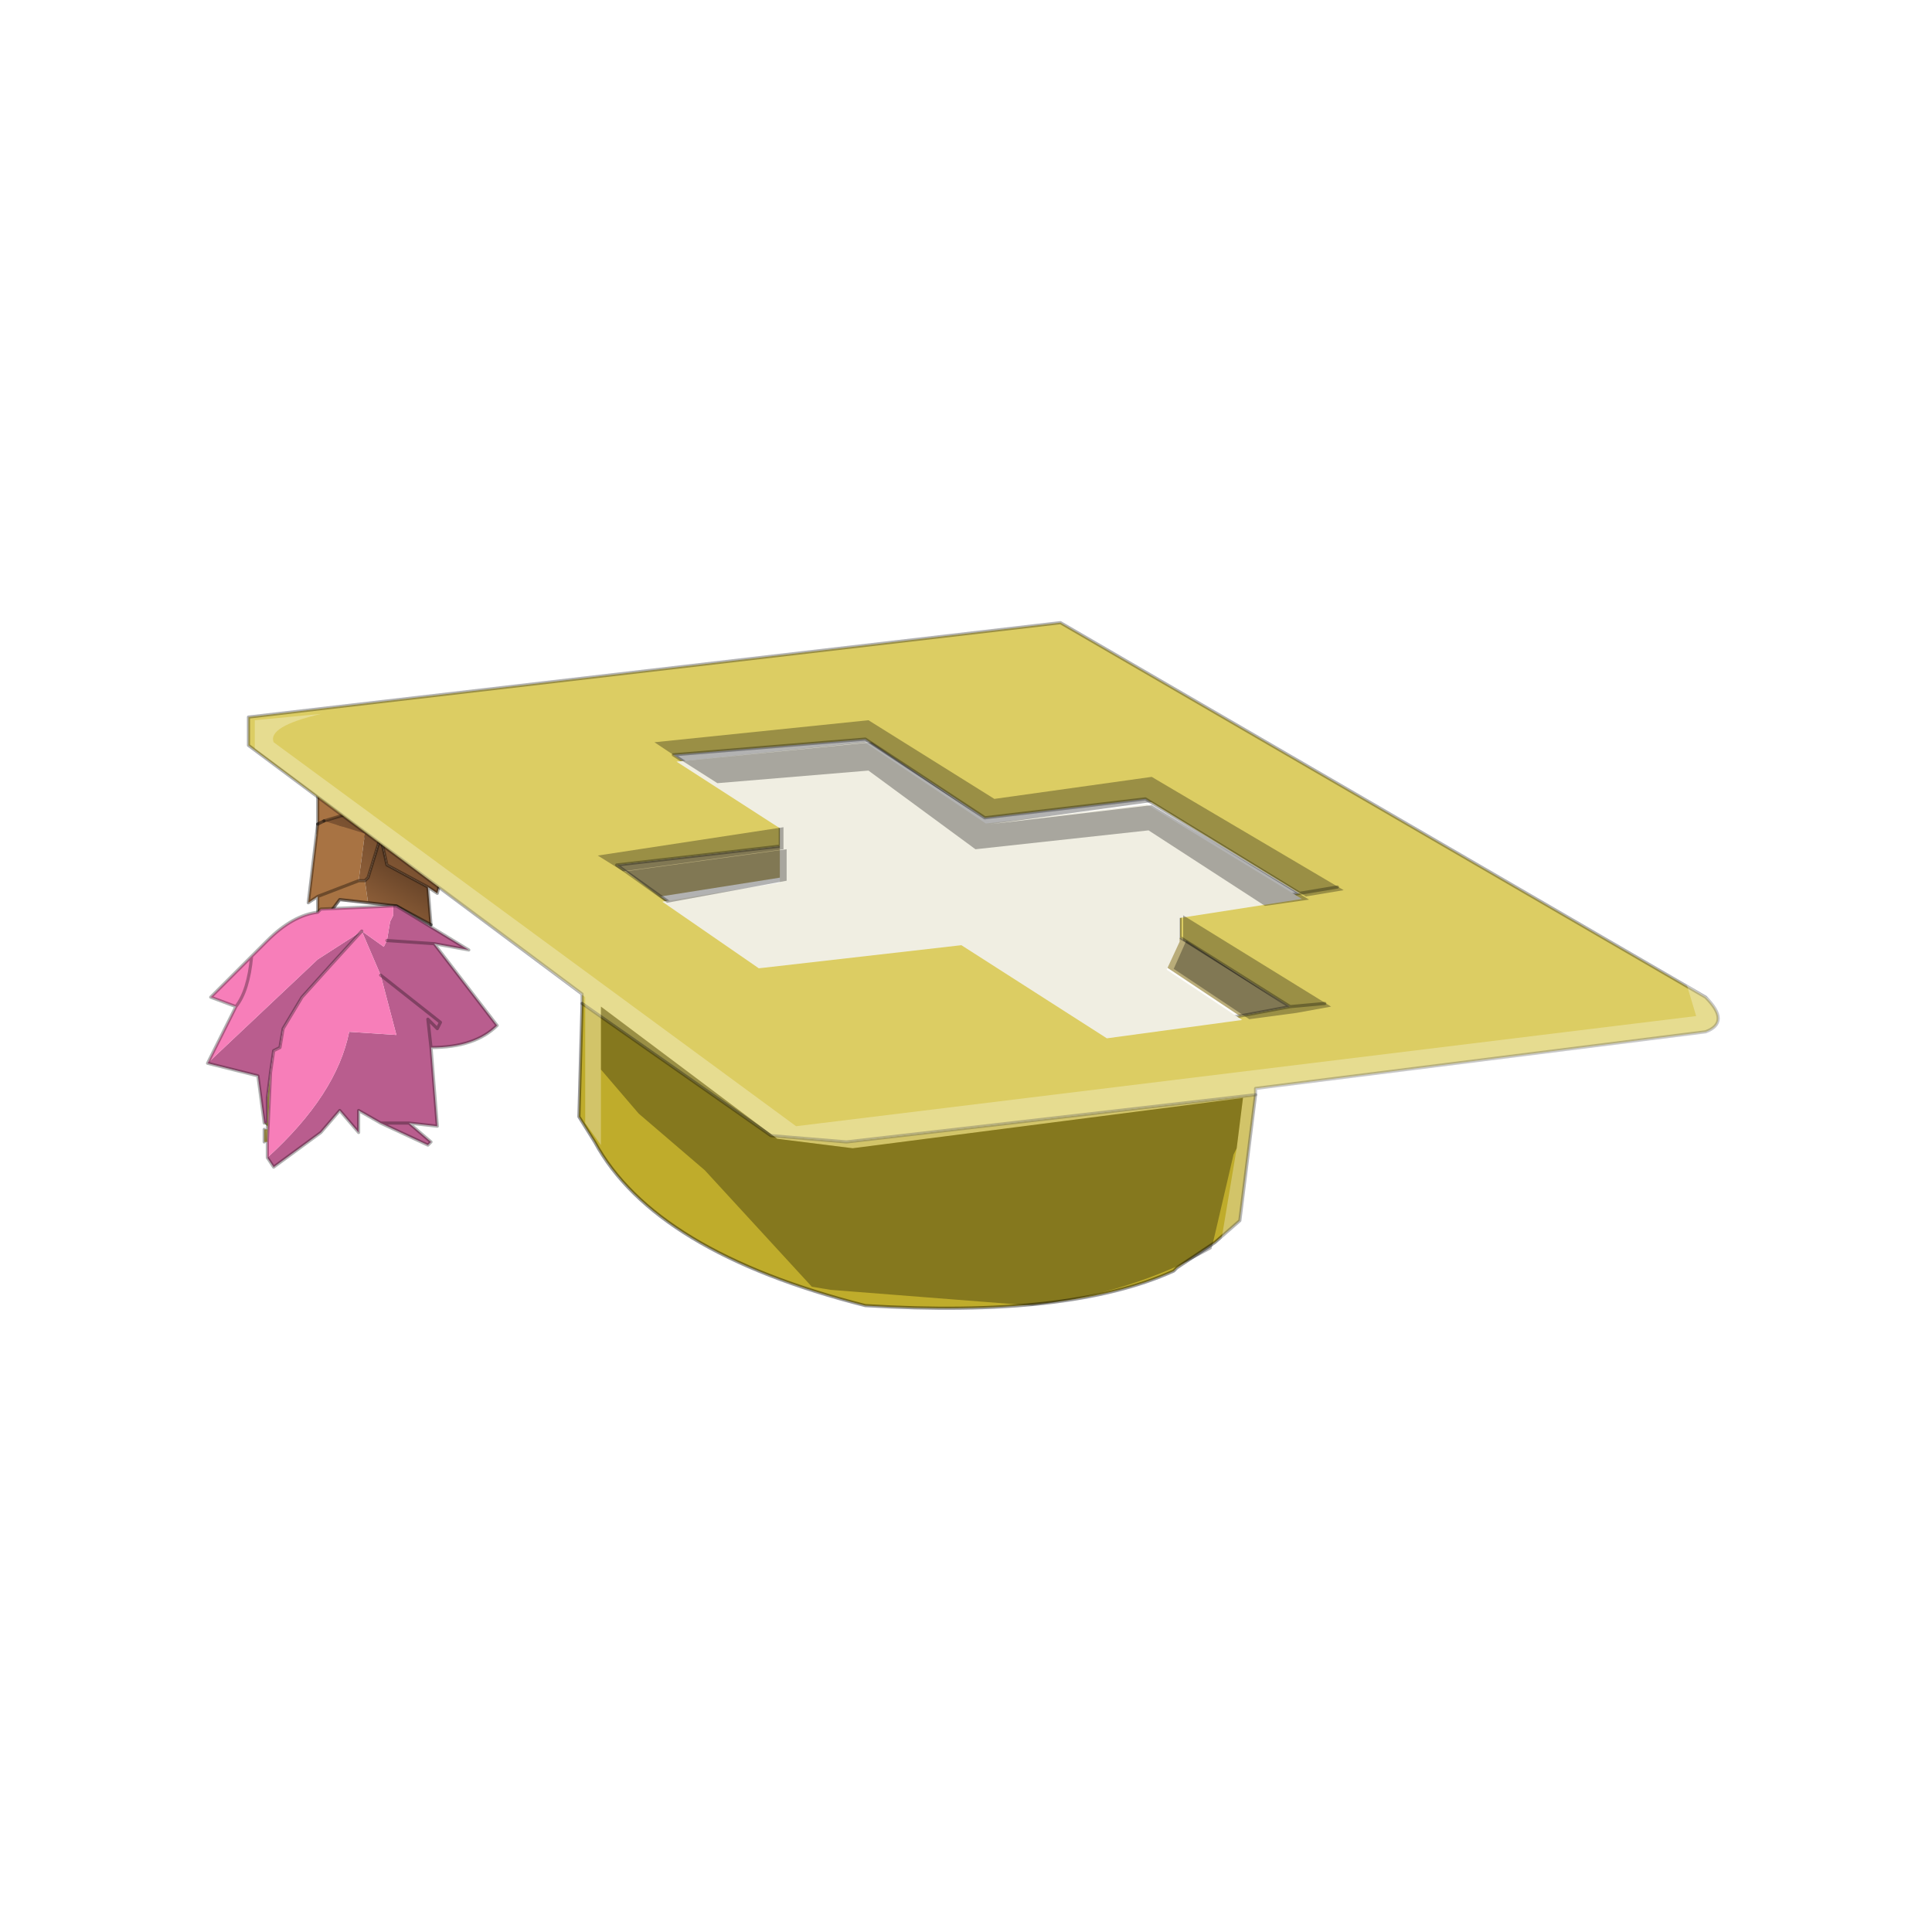 <?xml version="1.0" encoding="UTF-8" standalone="no"?>
<svg xmlns:xlink="http://www.w3.org/1999/xlink" height="440.0px" width="440.0px" xmlns="http://www.w3.org/2000/svg">
  <g transform="matrix(10.0, 0.0, 0.0, 10.0, 0.0, 0.0)">
    <use height="44.0" transform="matrix(0.909, 0.0, 0.0, 0.909, 2.0, 2.0)" width="44.0" xlink:href="#sprite0"/>
  </g>
  <defs>
    <g id="sprite0" transform="matrix(1.0, 0.0, 0.0, 1.0, 0.0, 0.0)">
      <use height="44.0" transform="matrix(1.0, 0.0, 0.0, 1.0, 0.0, 0.0)" width="44.0" xlink:href="#shape0"/>
      <use height="10.9" transform="matrix(1.577, 0.0, 0.0, 1.577, 3.0, 13.4)" width="24.1" xlink:href="#sprite1"/>
    </g>
    <g id="shape0" transform="matrix(1.0, 0.0, 0.0, 1.0, 0.0, 0.0)">
      <path d="M44.0 44.0 L0.0 44.0 0.0 0.0 44.0 0.0 44.0 44.0" fill="#43adca" fill-opacity="0.0" fill-rule="evenodd" stroke="none"/>
    </g>
    <g id="sprite1" transform="matrix(1.0, 0.0, 0.0, 1.0, 0.0, 0.0)">
      <use height="10.9" transform="matrix(1.0, 0.0, 0.0, 1.0, 0.0, 0.0)" width="24.1" xlink:href="#sprite2"/>
    </g>
    <g id="sprite2" transform="matrix(1.0, 0.0, 0.0, 1.0, 10.65, 21.95)">
      <use height="10.9" transform="matrix(1.0, 0.0, 0.0, 1.0, -10.65, -21.95)" width="24.0" xlink:href="#shape1"/>
      <use height="0.0" id="base" transform="matrix(-0.216, 0.0, 0.0, 0.216, 1.7, -16.45)" width="0.0" xlink:href="#sprite3"/>
      <use height="21.8" id="croix" transform="matrix(-0.216, 0.0, 0.0, 0.216, 6.737, -20.055)" width="47.05" xlink:href="#sprite4"/>
      <use height="9.45" transform="matrix(1.0, 0.0, 0.0, 1.0, -9.9, -20.5)" width="23.35" xlink:href="#shape3"/>
    </g>
    <g id="shape1" transform="matrix(1.0, 0.0, 0.0, 1.0, 10.65, 21.95)">
      <path d="M-8.8 -19.8 L-8.9 -19.75 -8.9 -18.6 -8.75 -18.65 -8.2 -18.85 -8.75 -18.65 -8.7 -18.15 -8.65 -18.05 -8.65 -18.2 -8.45 -18.55 -8.0 -18.55 -8.15 -18.95 -8.2 -18.85 -8.25 -19.65 -8.8 -19.8" fill="#a87343" fill-rule="evenodd" stroke="none"/>
      <path d="M-8.8 -19.8 L-8.25 -19.65 -8.2 -18.85 -8.15 -18.95 -8.05 -18.95 -8.0 -19.6 -7.85 -19.15 -7.2 -18.8 -7.05 -18.7 -6.95 -19.6 -7.95 -20.15 -8.8 -19.8" fill="url(#gradient0)" fill-rule="evenodd" stroke="none"/>
      <path d="M-7.2 -18.8 L-7.85 -19.15 -8.0 -19.6 -8.05 -18.95 -8.15 -18.95 -8.0 -18.55 -7.6 -18.5 -7.1 -18.25 -7.1 -18.2 -7.2 -18.8" fill="url(#gradient1)" fill-rule="evenodd" stroke="none"/>
      <path d="M-7.55 -18.2 L-7.6 -18.3 -7.55 -18.2" fill="#f0c106" fill-rule="evenodd" stroke="none"/>
      <path d="M-8.75 -17.3 L-8.8 -17.25 -8.8 -17.15 -8.75 -17.3" fill="#bd8812" fill-rule="evenodd" stroke="none"/>
      <path d="M-8.9 -19.75 L-8.8 -19.8 M-8.0 -18.55 L-8.45 -18.55 -8.65 -18.2 M-7.1 -18.2 L-7.1 -18.25 -7.6 -18.5 -8.0 -18.55" fill="none" stroke="#1a1210" stroke-linecap="round" stroke-linejoin="round" stroke-opacity="0.561" stroke-width="0.05"/>
      <path d="M-8.2 -18.85 L-8.75 -18.65 -8.9 -18.6 -8.9 -19.75 M-7.2 -18.8 L-7.85 -19.15 -8.0 -19.6 -8.05 -18.95 -8.15 -18.95 -8.2 -18.85 M-8.65 -18.05 L-8.7 -18.15 -8.75 -18.65 M-8.8 -19.8 L-7.95 -20.15 -6.95 -19.6 -7.05 -18.7 -7.2 -18.8 -7.1 -18.2" fill="none" stroke="#000000" stroke-linecap="round" stroke-linejoin="round" stroke-opacity="0.353" stroke-width="0.05"/>
      <path d="M-8.8 -18.8 L-8.9 -18.75 -9.05 -17.5 -8.9 -17.6 -8.25 -17.85 -8.9 -17.6 -8.9 -17.15 -8.85 -17.05 -8.85 -17.15 -8.55 -17.55 -8.1 -17.5 -8.15 -17.85 -8.25 -17.85 -8.15 -18.6 -8.8 -18.8" fill="#a87343" fill-rule="evenodd" stroke="none"/>
      <path d="M-8.8 -18.8 L-8.15 -18.6 -8.25 -17.85 -8.15 -17.85 -8.1 -17.9 -7.9 -18.55 -7.8 -18.1 -7.15 -17.75 -7.0 -17.65 -6.75 -18.6 -7.8 -19.1 -8.8 -18.8" fill="url(#gradient2)" fill-rule="evenodd" stroke="none"/>
      <path d="M-7.15 -17.75 L-7.8 -18.1 -7.9 -18.55 -8.1 -17.9 -8.15 -17.85 -8.1 -17.5 -7.65 -17.45 -7.1 -17.15 -7.15 -17.75" fill="url(#gradient3)" fill-rule="evenodd" stroke="none"/>
      <path d="M-7.6 -17.15 L-7.65 -17.2 -7.6 -17.1 -7.6 -17.15" fill="#f0c106" fill-rule="evenodd" stroke="none"/>
      <path d="M-9.1 -16.25 L-9.15 -16.2 -9.2 -16.05 -9.1 -16.25" fill="#bd8812" fill-rule="evenodd" stroke="none"/>
      <path d="M-8.9 -18.75 L-8.8 -18.8 M-8.1 -17.5 L-8.55 -17.55 -8.85 -17.15 M-8.1 -17.5 L-7.65 -17.45 -7.1 -17.15" fill="none" stroke="#1a1210" stroke-linecap="round" stroke-linejoin="round" stroke-opacity="0.561" stroke-width="0.05"/>
      <path d="M-8.25 -17.85 L-8.9 -17.6 -9.05 -17.5 -8.9 -18.75 M-7.15 -17.75 L-7.8 -18.1 -7.9 -18.55 -8.1 -17.9 -8.15 -17.85 -8.25 -17.85 M-8.85 -17.05 L-8.9 -17.15 -8.9 -17.6 M-7.1 -17.15 L-7.15 -17.75 -7.0 -17.65 -6.75 -18.6 -7.8 -19.1 -8.8 -18.8" fill="none" stroke="#000000" stroke-linecap="round" stroke-linejoin="round" stroke-opacity="0.353" stroke-width="0.05"/>
      <path d="M-9.7 -13.7 L-9.75 -13.7 -9.75 -13.9 -9.7 -13.9 -9.7 -13.95 -9.7 -14.0 -9.7 -14.4 -9.65 -14.8 -9.7 -13.7" fill="#c2ae59" fill-rule="evenodd" stroke="none"/>
      <path d="M-9.7 -13.95 L-9.75 -14.0 -9.7 -14.0 -9.7 -13.95" fill="#938352" fill-rule="evenodd" stroke="none"/>
      <path d="M-7.7 -17.45 L-7.65 -17.45 -6.5 -16.75 -7.05 -16.85 -6.05 -15.55 Q-6.4 -15.2 -7.1 -15.2 L-7.0 -13.95 -7.45 -14.0 -7.1 -13.7 -7.15 -13.65 -7.9 -14.0 -8.25 -14.2 -8.25 -13.85 -8.55 -14.2 -8.85 -13.85 -9.6 -13.3 -9.7 -13.45 Q-8.6 -14.45 -8.4 -15.45 L-7.65 -15.4 -7.9 -16.35 -8.2 -17.05 -7.85 -16.8 -7.8 -16.9 -7.75 -17.2 -7.7 -17.3 -7.7 -17.45 M-9.75 -14.0 L-9.85 -14.75 -10.65 -14.95 -8.9 -16.6 -8.2 -17.05 -8.7 -16.5 -9.15 -16.0 -9.45 -15.5 -9.5 -15.2 -9.6 -15.15 -9.65 -14.8 -9.7 -14.4 -9.7 -14.0 -9.75 -14.0 M-7.05 -16.85 L-7.8 -16.9 -7.05 -16.85 M-7.9 -14.0 L-7.45 -14.0 -7.9 -14.0 M-7.9 -16.35 L-6.95 -15.6 -7.0 -15.5 -7.15 -15.65 -7.1 -15.2 -7.15 -15.65 -7.0 -15.5 -6.95 -15.6 -7.9 -16.35" fill="#b95d8e" fill-rule="evenodd" stroke="none"/>
      <path d="M-9.7 -13.45 L-9.7 -13.7 -9.65 -14.8 -9.6 -15.15 -9.5 -15.2 -9.45 -15.5 -9.15 -16.0 -8.7 -16.5 -8.2 -17.05 -7.9 -16.35 -7.65 -15.4 -8.4 -15.45 Q-8.6 -14.45 -9.7 -13.45 M-10.65 -14.95 L-10.2 -15.85 -10.6 -16.0 -9.95 -16.65 -9.7 -16.9 Q-9.3 -17.3 -8.9 -17.35 L-8.85 -17.4 -7.7 -17.45 -7.7 -17.3 -7.75 -17.2 -7.8 -16.9 -7.85 -16.8 -8.2 -17.05 -8.9 -16.6 -10.65 -14.95 M-9.95 -16.65 Q-10.0 -16.1 -10.2 -15.85 -10.0 -16.1 -9.95 -16.65" fill="#f77eb9" fill-rule="evenodd" stroke="none"/>
      <path d="M-7.7 -17.45 L-7.65 -17.45 -6.5 -16.75 -7.05 -16.85 -6.05 -15.55 Q-6.4 -15.2 -7.1 -15.2 L-7.0 -13.95 -7.45 -14.0 -7.1 -13.7 -7.15 -13.65 -7.9 -14.0 -8.25 -14.2 -8.25 -13.85 -8.55 -14.2 -8.85 -13.85 -9.6 -13.3 -9.7 -13.45 -9.7 -13.7 M-9.75 -13.7 L-9.75 -13.9 M-9.7 -13.9 L-9.7 -13.95 M-9.75 -14.0 L-9.85 -14.75 -10.65 -14.95 -10.2 -15.85 -10.6 -16.0 -9.95 -16.65 -9.7 -16.9 Q-9.3 -17.3 -8.9 -17.35 L-8.85 -17.4 -7.7 -17.45 M-7.8 -16.9 L-7.05 -16.85 M-8.2 -17.05 L-8.7 -16.5 -9.15 -16.0 -9.45 -15.5 -9.5 -15.2 -9.6 -15.15 -9.65 -14.8 -9.7 -13.7 M-7.1 -15.2 L-7.15 -15.65 -7.0 -15.5 -6.95 -15.6 -7.9 -16.35 M-7.45 -14.0 L-7.9 -14.0 M-10.2 -15.85 Q-10.0 -16.1 -9.95 -16.65 M-9.65 -14.8 L-9.7 -14.4 -9.7 -14.0 M-9.75 -14.0 L-9.7 -14.0" fill="none" stroke="#000000" stroke-linecap="round" stroke-linejoin="round" stroke-opacity="0.302" stroke-width="0.05"/>
      <path d="M-1.55 -18.4 L-1.55 -17.9 -3.45 -17.6 -4.15 -18.1 -1.55 -18.4 M5.75 -15.7 L4.55 -16.5 4.8 -16.95 6.55 -15.85 5.75 -15.7" fill="#b9ac79" fill-rule="evenodd" stroke="none"/>
      <path d="M-4.7 -15.9 L-4.7 -16.05 -10.0 -20.0 -10.0 -20.45 2.9 -21.95 13.15 -16.0 Q13.55 -15.6 13.15 -15.45 L6.0 -14.55 6.0 -14.45 -0.5 -13.7 -1.7 -13.8 -4.7 -15.9 M4.8 -16.95 L4.8 -17.3 6.7 -17.65 4.25 -19.15 1.7 -18.85 -0.2 -20.1 -3.25 -19.85 -1.55 -18.75 -1.55 -18.4 -4.15 -18.1 -3.45 -17.6 -1.95 -16.55 1.3 -16.9 3.6 -15.45 5.75 -15.7 6.55 -15.85 4.8 -16.95 M6.7 -17.65 L7.3 -17.75 6.7 -17.65 M7.1 -15.9 L6.55 -15.85 7.1 -15.9" fill="#dccd63" fill-rule="evenodd" stroke="none"/>
      <path d="M-4.7 -15.9 L-1.7 -13.8 -0.5 -13.7 6.0 -14.45 5.75 -12.45 5.35 -12.1 4.75 -11.7 4.7 -11.65 Q3.05 -10.9 -0.2 -11.1 -3.55 -11.95 -4.5 -13.7 L-4.75 -14.1 -4.7 -15.9" fill="#bfac2b" fill-rule="evenodd" stroke="none"/>
      <path d="M6.0 -14.45 L5.75 -12.45 5.35 -12.1 4.75 -11.7 4.7 -11.65 Q3.05 -10.9 -0.2 -11.1 -3.55 -11.95 -4.5 -13.7 L-4.75 -14.1 -4.7 -15.9" fill="none" stroke="#000000" stroke-linecap="round" stroke-linejoin="round" stroke-opacity="0.4" stroke-width="0.05"/>
      <path d="M6.0 -14.45 L6.0 -14.55 13.15 -15.45 Q13.55 -15.6 13.15 -16.0 L2.9 -21.95 -10.0 -20.45 -10.0 -20.0 -4.7 -16.05 -4.7 -15.9 -1.7 -13.8 -0.5 -13.7 6.0 -14.45 M4.8 -16.95 L4.8 -17.3 6.7 -17.65 4.25 -19.15 1.7 -18.85 -0.2 -20.1 -3.25 -19.85 -1.55 -18.75 -1.55 -18.4 M-3.45 -17.6 L-1.95 -16.55 1.3 -16.9 3.6 -15.45 5.75 -15.7 6.55 -15.85 7.1 -15.9 M4.8 -16.95 L6.55 -15.85 M7.3 -17.75 L6.7 -17.65 M-3.45 -17.6 L-4.15 -18.1 -1.55 -18.4" fill="none" stroke="#000000" stroke-linecap="round" stroke-linejoin="round" stroke-opacity="0.302" stroke-width="0.05"/>
    </g>
    <linearGradient gradientTransform="matrix(3.0E-4, -8.0E-4, 6.0E-4, 4.0E-4, -7.95, -19.4)" gradientUnits="userSpaceOnUse" id="gradient0" spreadMethod="pad" x1="-819.2" x2="819.2">
      <stop offset="0.0" stop-color="#91613a"/>
      <stop offset="1.0" stop-color="#664328"/>
    </linearGradient>
    <linearGradient gradientTransform="matrix(2.0E-4, -4.0E-4, 5.0E-4, 3.0E-4, -7.6, -18.7)" gradientUnits="userSpaceOnUse" id="gradient1" spreadMethod="pad" x1="-819.2" x2="819.2">
      <stop offset="0.0" stop-color="#91613a"/>
      <stop offset="1.0" stop-color="#664328"/>
    </linearGradient>
    <linearGradient gradientTransform="matrix(4.0E-4, -8.0E-4, 6.0E-4, 4.0E-4, -7.9, -18.35)" gradientUnits="userSpaceOnUse" id="gradient2" spreadMethod="pad" x1="-819.2" x2="819.2">
      <stop offset="0.0" stop-color="#91613a"/>
      <stop offset="1.0" stop-color="#664328"/>
    </linearGradient>
    <linearGradient gradientTransform="matrix(2.0E-4, -5.0E-4, 5.0E-4, 3.0E-4, -7.6, -17.6)" gradientUnits="userSpaceOnUse" id="gradient3" spreadMethod="pad" x1="-819.2" x2="819.2">
      <stop offset="0.0" stop-color="#91613a"/>
      <stop offset="1.0" stop-color="#664328"/>
    </linearGradient>
    <g id="sprite4" transform="matrix(1.0, 0.0, 0.0, 1.0, 23.55, 10.9)">
      <use height="21.8" transform="matrix(1.0, 0.0, 0.0, 1.0, -23.55, -10.9)" width="47.05" xlink:href="#shape2"/>
    </g>
    <g id="shape2" transform="matrix(1.0, 0.0, 0.0, 1.0, 23.55, 10.9)">
      <path d="M14.85 -0.55 L23.5 0.85 16.4 5.75 1.5 4.05 -9.2 10.9 -19.15 9.55 -13.6 5.85 -14.55 3.8 -14.55 2.05 -23.55 0.65 -12.15 -6.3 -0.3 -4.9 8.65 -10.9 22.45 -9.45 14.85 -4.55 14.8 -4.55 14.85 -4.55 14.85 -0.55" fill="#f0eee2" fill-rule="evenodd" stroke="none"/>
    </g>
    <g id="shape3" transform="matrix(1.0, 0.0, 0.0, 1.0, 9.9, 20.5)">
      <path d="M-3.35 -17.5 L-1.45 -17.85 -1.45 -18.35 -4.0 -18.0 -3.35 -17.5 M-0.1 -20.05 L-3.1 -19.75 -2.55 -19.4 -0.15 -19.6 1.55 -18.35 4.3 -18.65 6.15 -17.45 6.85 -17.55 4.35 -19.05 1.8 -18.75 -0.1 -20.05 M6.65 -15.75 L4.9 -16.9 4.7 -16.45 5.9 -15.65 6.65 -15.75" fill="#000000" fill-opacity="0.302" fill-rule="evenodd" stroke="none"/>
      <path d="M-4.4 -14.85 L-4.4 -13.65 -4.65 -14.0 -4.65 -16.0 -9.9 -19.95 -9.9 -20.4 -8.85 -20.5 Q-9.7 -20.3 -9.6 -20.05 L-1.3 -13.95 13.0 -15.7 12.85 -16.2 13.25 -15.95 Q13.65 -15.55 13.25 -15.4 L6.1 -14.45 5.8 -12.4 5.45 -12.1 5.7 -13.6 5.8 -14.4 -0.4 -13.6 -1.6 -13.75 -4.4 -15.85 -4.4 -14.85" fill="#ffffff" fill-opacity="0.29" fill-rule="evenodd" stroke="none"/>
      <path d="M5.7 -13.6 L5.65 -13.5 5.3 -12.0 Q4.05 -11.3 2.45 -11.1 L-0.75 -11.35 -1.05 -11.4 -2.75 -13.25 -3.8 -14.15 -4.4 -14.85 -4.4 -15.85 -1.6 -13.75 -0.4 -13.6 5.8 -14.4 5.7 -13.6 M4.35 -19.5 L7.4 -17.7 6.8 -17.6 4.35 -19.1 1.8 -18.75 -0.15 -20.05 -3.1 -19.75 -3.55 -20.05 -0.15 -20.4 1.85 -19.15 4.35 -19.5 M4.85 -17.3 L7.2 -15.85 6.65 -15.75 4.85 -16.9 4.85 -17.3 M-4.45 -18.25 L-1.5 -18.7 -1.5 -18.35 -4.05 -18.0 -4.45 -18.25" fill="#000000" fill-opacity="0.302" fill-rule="evenodd" stroke="none"/>
    </g>
  </defs>
</svg>
